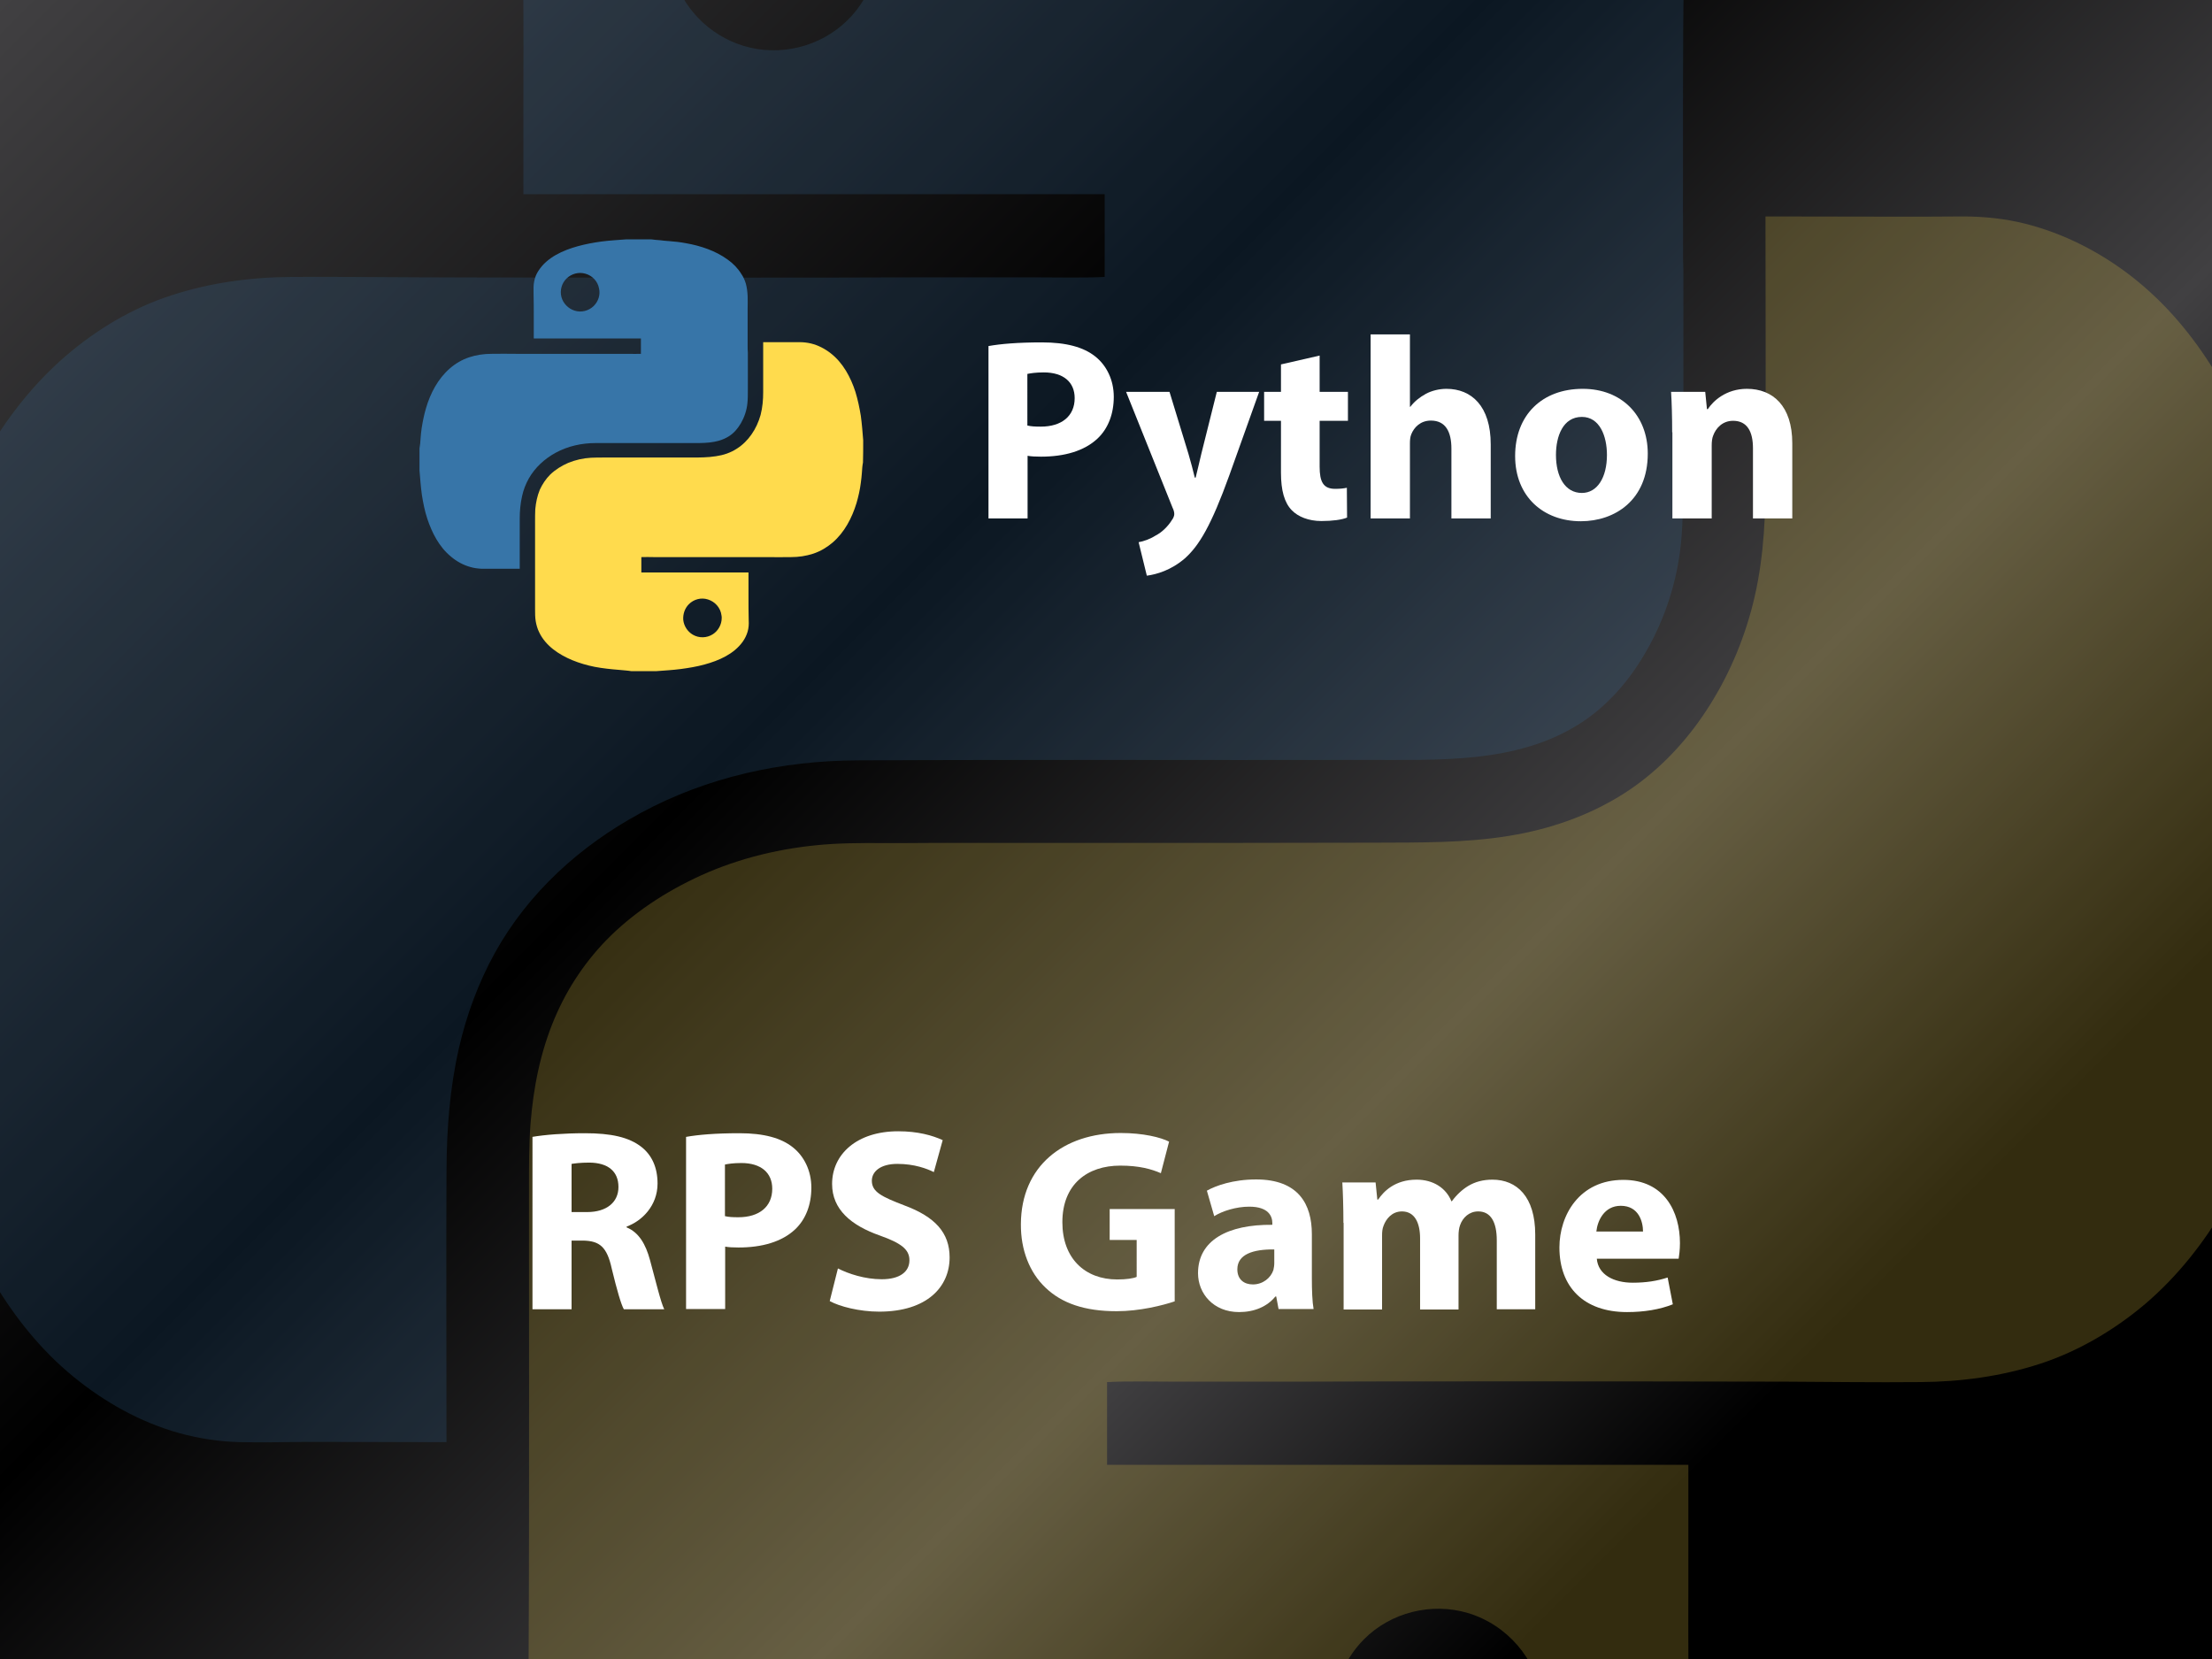 <?xml version="1.0" encoding="utf-8"?>
<!-- Generator: Adobe Illustrator 18.0.0, SVG Export Plug-In . SVG Version: 6.00 Build 0)  -->
<!DOCTYPE svg PUBLIC "-//W3C//DTD SVG 1.1//EN" "http://www.w3.org/Graphics/SVG/1.1/DTD/svg11.dtd">
<svg version="1.1" id="Layer_1" xmlns="http://www.w3.org/2000/svg" xmlns:xlink="http://www.w3.org/1999/xlink" x="0px" y="0px"
	 viewBox="0 0 1024 768" enable-background="new 0 0 1024 768" xml:space="preserve">
<rect x="0" y="0" width="1024" height="768" fill="#808080" stroke="none"/>
<linearGradient id="SVGID_1_" gradientUnits="userSpaceOnUse" x1="64" y1="-64" x2="960" y2="832">
	<stop  offset="0" style="stop-color:#414042"/>
	<stop  offset="0.384" style="stop-color:#000000"/>
	<stop  offset="0.64" style="stop-color:#414042"/>
	<stop  offset="0.818" style="stop-color:#000000"/>
</linearGradient>
<rect fill="url(#SVGID_1_)" width="1024" height="768"/>
<g opacity="0.2">
	<path fill="#3775A8" d="M779.1,109.8c0-21,0-42.1,0-63.1c0-10.5,0.1-21,0.1-31.5c0-10.4,0.4-20.9,0-31.4
		c-0.4-10.2-1.6-20.4-4.4-30.2c-2.6-9.1-6.6-17.7-11.7-25.7c-8.8-13.9-20.5-25.8-33.9-35.5c-30.5-22.2-67.8-34.7-104.6-41.3
		c-14.4-2.6-28.9-4.3-43.4-5.6c-7.4-0.7-14.9-1.3-22.3-2c-7.4-0.6-14.8-1.1-22.1-2.4c-20.6,0-41.1,0-61.7,0
		c-20.8,1.5-41.6,2.8-62.3,5.4c-20.3,2.6-40.5,6.3-60.2,11.8c-37,10.4-76.5,27.5-98.1,61.2c-5.2,8.1-9,17.2-11,26.6
		c-2,9.8-1.7,19.5-1.5,29.4c0.3,20.8,0.4,41.6,0.3,62.4c0,17.3,0,34.7,0,52c89.7,0,179.2,0,269.1,0h0c0,13,0,25.4,0,38.3h0v0
		c-10.3,0.5-20.6,0.2-31,0.2c-10.5,0-21.1,0-31.6,0c-21.1,0-42.2,0-63.2,0.1c-41.8,0-83.6,0.1-125.4,0c-21,0-42.1-0.1-63.1-0.1
		c-20.6-0.1-41.3-0.3-61.9-0.2c-18.9,0.1-37.7,2.6-55.8,8.5c-18,5.8-34.7,15.8-49,28.1c-30,25.9-48.8,62.5-59.9,100
		c-4.8,16.4-8.2,33.2-10.6,50.1c-1.2,8.5-2.1,17-2.8,25.5c-0.7,8.4-0.8,17.1-2.5,25.4c0,18.4,0,36.8,0,55.2
		c1.7,20.6,3.1,41.1,6.2,61.5c3,20.1,7.3,40.1,13.6,59.5c11.7,36,30,71.1,59.7,95.4c14.3,11.7,30.9,21,48.8,26
		c9.1,2.5,18.6,4,28.1,4.2c10.2,0.2,20.5,0,30.8-0.1c21.6,0,43.2,0.1,64.9,0.1c0-41.9-0.2-83.9,0-125.8c0.1-19.1,1.5-38.1,5.8-56.8
		c3.5-15.3,9-30.1,16.6-43.9c15.5-27.9,39.5-49.6,67.4-64.7c31-16.8,65.7-24.3,100.7-24.4c39.1-0.2,78.2-0.2,117.3-0.2
		c39.5,0,79,0.1,118.5,0c32.9-0.1,68.6,1.8,97.7-16.4c13.3-8.3,23.6-20.3,31.4-33.9c8.8-15.3,14.4-32.7,16.1-50.3
		c1-10.4,1-20.8,1.1-31.3c0-10.5,0-21,0-31.5c0-21,0-42.1,0-63.1C779.1,120.3,779.1,115.1,779.1,109.8
		C779.1,70.5,779.2,149.1,779.1,109.8z M392.5,9.2c-12.6,12.5-31.4,17.2-48.4,12c-16-4.9-28.7-18-32.8-34.2
		c-4.2-16.3,0.6-35,13-46.6c12.6-11.8,30.3-16.7,47.1-12c17.2,4.8,30.7,19.2,34.4,36.7C409.1-19.1,404-2.2,392.5,9.2z"/>
	<path fill="#FFDB4D" d="M1069.3,346.8c-1.7-20.6-3.1-41.1-6.2-61.5c-3-20.3-7.4-40.5-13.8-60c-12.1-37-31.3-73-62.5-97.3
		c-14.7-11.4-31.5-20-49.5-24.5c-9.2-2.3-18.9-3.3-28.4-3.3c-10.3,0.1-20.7,0.1-31,0.1c-20.2,0-40.4-0.1-60.6-0.1
		c0,41.7,0.2,83.5,0,125.2c-0.1,19.4-1.5,38.6-6.7,57.5c-4.8,17.5-12.4,34.1-22.7,49c-9.8,14.2-22.1,26.6-36.7,35.8
		c-15.9,10-33.9,16.2-52.4,19.2c-20.6,3.4-41.4,3.1-62.3,3.2c-21,0-42,0.1-62.9,0.1c-41.9,0-83.7,0-125.6,0c-10.5,0-21.1,0-31.6,0.1
		c-10.4,0-20.8-0.2-31.2,0.4c-19.7,1.2-39.2,5.4-57.4,13.1c-16.5,7.1-32.3,16.9-45.2,29.5c-11,10.8-19.8,23.8-25.8,38
		c-6.6,15.5-9.9,32.2-11.2,49c-0.8,10.4-0.7,20.8-0.7,31.3c0,10.5,0,20.9,0,31.4c0,41.8,0.1,83.7,0,125.5c0,20.9-0.1,41.8-0.2,62.7
		c-0.1,10.3,0.1,20.5,1.7,30.6c1.5,9.5,4.3,18.8,8.4,27.5c16.4,34.1,49.3,56,83.2,70.1c18.2,7.5,37.2,13,56.5,16.7
		c20.3,3.9,40.8,5.9,61.4,7.7c10.4,0.9,20.9,1.4,31.2,3.2c20.6,0,41.1,0,61.7,0c20.8-1.5,41.6-2.8,62.3-5.4
		c20.1-2.5,40.1-6.2,59.6-11.7c35.8-10,73.1-25.9,95.6-56.9c5.6-7.8,10-16.5,12.7-25.7c2.7-9.4,3.1-18.8,3-28.5
		c-0.4-20.9-0.5-41.8-0.4-62.7c0-19.3,0-38.7,0-58c-89.7,0-179.2,0-269.1,0h0c0-13,0-25.4,0-38.3h0c0,0,0,0,0,0
		c10.3-0.5,20.6-0.2,30.9-0.2c10.5,0,21,0,31.5,0c21,0,42,0,63-0.1c41.7,0,83.5-0.1,125.2,0c21,0,42.1,0.1,63.1,0.1
		c20.8,0.1,41.7,0.4,62.5,0.2c18.9-0.1,37.7-2.6,55.8-8.5c17.7-5.8,34.3-15.6,48.5-27.6c30-25.6,48.9-62,60.1-99.3
		c5-16.7,8.5-33.8,11-51.1c1.2-8.4,2.1-16.9,2.8-25.4c0.7-8.6,0.8-17.3,2.6-25.7C1069.3,383.6,1069.3,365.2,1069.3,346.8
		C1068.9,342,1069.3,365.2,1069.3,346.8z M631.5,758.8c12.4-12.4,31.1-17.1,48-12.1c18.1,5.4,31.8,21.2,34.3,39.9
		c0.3,2.2,0.4,4.4,0.4,6.6l0,0v0c0,16.3-8.6,31.8-22.3,40.6c-15.1,9.7-34.9,10.2-50.5,1.2c-13.3-7.6-22.4-21.5-24-36.7
		C615.9,783.8,621.2,769.1,631.5,758.8z"/>
</g>
<g>
	<g>
		<path fill="#3775A8" d="M346.1,160.2c0-3.9,0-7.7,0-11.6c0-1.9,0-3.9,0-5.8c0-1.9,0.1-3.9,0-5.8c-0.1-1.9-0.3-3.7-0.8-5.6
			c-0.5-1.7-1.2-3.3-2.2-4.7c-1.6-2.6-3.8-4.8-6.2-6.5c-5.6-4.1-12.5-6.4-19.3-7.6c-2.6-0.5-5.3-0.8-8-1c-1.4-0.1-2.7-0.2-4.1-0.4
			c-1.4-0.1-2.7-0.2-4.1-0.4c-3.8,0-7.6,0-11.4,0c-3.8,0.3-7.7,0.5-11.5,1c-3.7,0.5-7.5,1.2-11.1,2.2c-6.8,1.9-14.1,5.1-18.1,11.3
			c-1,1.5-1.7,3.2-2,4.9c-0.4,1.8-0.3,3.6-0.3,5.4c0.1,3.8,0.1,7.7,0.1,11.5c0,3.2,0,6.4,0,9.6c16.5,0,33,0,49.6,0h0
			c0,2.4,0,4.7,0,7.1h0v0c-1.9,0.1-3.8,0-5.7,0c-1.9,0-3.9,0-5.8,0c-3.9,0-7.8,0-11.6,0c-7.7,0-15.4,0-23.1,0c-3.9,0-7.7,0-11.6,0
			c-3.8,0-7.6-0.1-11.4,0c-3.5,0-7,0.5-10.3,1.6c-3.3,1.1-6.4,2.9-9,5.2c-5.5,4.8-9,11.5-11,18.4c-0.9,3-1.5,6.1-2,9.2
			c-0.2,1.6-0.4,3.1-0.5,4.7c-0.1,1.6-0.2,3.1-0.5,4.7c0,3.4,0,6.8,0,10.2c0.3,3.8,0.6,7.6,1.1,11.3c0.6,3.7,1.3,7.4,2.5,11
			c2.2,6.6,5.5,13.1,11,17.6c2.6,2.2,5.7,3.9,9,4.8c1.7,0.5,3.4,0.7,5.2,0.8c1.9,0,3.8,0,5.7,0c4,0,8,0,11.9,0c0-7.7,0-15.5,0-23.2
			c0-3.5,0.3-7,1.1-10.5c0.6-2.8,1.7-5.6,3.1-8.1c2.9-5.1,7.3-9.1,12.4-11.9c5.7-3.1,12.1-4.5,18.6-4.5c7.2,0,14.4,0,21.6,0
			c7.3,0,14.6,0,21.8,0c6.1,0,12.6,0.3,18-3c2.5-1.5,4.3-3.7,5.8-6.2c1.6-2.8,2.7-6,3-9.3c0.2-1.9,0.2-3.8,0.2-5.8
			c0-1.9,0-3.9,0-5.8c0-3.9,0-7.7,0-11.6C346.1,162.1,346.1,161.2,346.1,160.2C346.1,152.9,346.1,167.4,346.1,160.2z M274.9,141.6
			c-2.3,2.3-5.8,3.2-8.9,2.2c-2.9-0.9-5.3-3.3-6.1-6.3c-0.8-3,0.1-6.4,2.4-8.6c2.3-2.2,5.6-3.1,8.7-2.2c3.2,0.9,5.7,3.5,6.3,6.8
			C278,136.4,277,139.5,274.9,141.6z"/>
		<path fill="#FFDB4D" d="M399.6,203.8c-0.3-3.8-0.6-7.6-1.1-11.3c-0.6-3.7-1.4-7.5-2.5-11.1c-2.2-6.8-5.8-13.5-11.5-17.9
			c-2.7-2.1-5.8-3.7-9.1-4.5c-1.7-0.4-3.5-0.6-5.2-0.6c-1.9,0-3.8,0-5.7,0c-3.7,0-7.4,0-11.2,0c0,7.7,0,15.4,0,23.1
			c0,3.6-0.3,7.1-1.2,10.6c-0.9,3.2-2.3,6.3-4.2,9c-1.8,2.6-4.1,4.9-6.8,6.6c-2.9,1.9-6.2,3-9.7,3.5c-3.8,0.6-7.6,0.6-11.5,0.6
			c-3.9,0-7.7,0-11.6,0c-7.7,0-15.4,0-23.1,0c-1.9,0-3.9,0-5.8,0c-1.9,0-3.8,0-5.8,0.1c-3.6,0.2-7.2,1-10.6,2.4
			c-3,1.3-5.9,3.1-8.3,5.4c-2,2-3.6,4.4-4.8,7c-1.2,2.9-1.8,5.9-2.1,9c-0.1,1.9-0.1,3.8-0.1,5.8c0,1.9,0,3.9,0,5.8
			c0,7.7,0,15.4,0,23.1c0,3.9,0,7.7,0,11.6c0,1.9,0,3.8,0.3,5.6c0.3,1.7,0.8,3.5,1.6,5.1c3,6.3,9.1,10.3,15.3,12.9
			c3.4,1.4,6.9,2.4,10.4,3.1c3.7,0.7,7.5,1.1,11.3,1.4c1.9,0.2,3.9,0.3,5.7,0.6c3.8,0,7.6,0,11.4,0c3.8-0.3,7.7-0.5,11.5-1
			c3.7-0.5,7.4-1.1,11-2.1c6.6-1.8,13.5-4.8,17.6-10.5c1-1.4,1.8-3,2.3-4.7c0.5-1.7,0.6-3.5,0.5-5.2c-0.1-3.8-0.1-7.7-0.1-11.5
			c0-3.6,0-7.1,0-10.7c-16.5,0-33,0-49.6,0h0c0-2.4,0-4.7,0-7.1h0c0,0,0,0,0,0c1.9-0.1,3.8,0,5.7,0c1.9,0,3.9,0,5.8,0
			c3.9,0,7.7,0,11.6,0c7.7,0,15.4,0,23.1,0c3.9,0,7.8,0,11.6,0c3.8,0,7.7,0.1,11.5,0c3.5,0,6.9-0.5,10.3-1.6
			c3.3-1.1,6.3-2.9,8.9-5.1c5.5-4.7,9-11.4,11.1-18.3c0.9-3.1,1.6-6.2,2-9.4c0.2-1.6,0.4-3.1,0.5-4.7c0.1-1.6,0.2-3.2,0.5-4.7
			C399.6,210.6,399.6,207.2,399.6,203.8C399.5,203,399.6,207.2,399.6,203.8z M318.9,279.7c2.3-2.3,5.7-3.2,8.8-2.2
			c3.3,1,5.9,3.9,6.3,7.4c0.1,0.4,0.1,0.8,0.1,1.2l0,0v0c0,3-1.6,5.9-4.1,7.5c-2.8,1.8-6.4,1.9-9.3,0.2c-2.4-1.4-4.1-4-4.4-6.8
			C316.1,284.3,317,281.6,318.9,279.7z"/>
	</g>
	<g>
		<path fill="#FFFFFF" d="M457.6,160.2c5.6-1,13.6-1.7,24.7-1.7c11.3,0,19.3,2.2,24.7,6.5c5.2,4.1,8.6,10.8,8.6,18.7
			c0,7.9-2.6,14.6-7.4,19.2c-6.2,5.9-15.5,8.5-26.3,8.5c-2.4,0-4.6-0.1-6.2-0.4V240h-18.1V160.2z M475.7,197
			c1.6,0.4,3.5,0.5,6.1,0.5c9.7,0,15.7-4.9,15.7-13.2c0-7.4-5.2-11.9-14.3-11.9c-3.7,0-6.2,0.4-7.6,0.7V197z"/>
		<path fill="#FFFFFF" d="M541.4,181.4l8.8,28.8c1,3.5,2.2,7.8,2.9,10.9h0.4c0.8-3.1,1.8-7.6,2.6-10.9l7.2-28.8h19.6L569.1,220
			c-8.4,23.3-14,32.6-20.6,38.5c-6.4,5.5-13.1,7.4-17.6,8l-3.8-15.5c2.3-0.4,5.2-1.4,7.9-3.1c2.8-1.4,5.8-4.3,7.6-7.3
			c0.6-0.8,1-1.8,1-2.6c0-0.6-0.1-1.6-0.8-3l-21.5-53.6H541.4z"/>
		<path fill="#FFFFFF" d="M610.9,164.6v16.8h13.1v13.4h-13.1V216c0,7.1,1.7,10.3,7.2,10.3c2.3,0,4.1-0.2,5.4-0.5l0.1,13.8
			c-2.4,1-6.7,1.6-11.9,1.6c-5.9,0-10.8-2-13.7-5c-3.4-3.5-5-9.1-5-17.4v-24h-7.8v-13.4h7.8v-12.7L610.9,164.6z"/>
		<path fill="#FFFFFF" d="M634.5,154.8h18.2v33.5h0.2c1.9-2.5,4.3-4.4,7.2-6c2.6-1.4,6.1-2.3,9.5-2.3c11.6,0,20.5,8,20.5,25.7V240
			h-18.2v-32.3c0-7.7-2.6-13-9.5-13c-4.8,0-7.8,3.1-9.1,6.4c-0.5,1.2-0.6,2.8-0.6,4.1V240h-18.2V154.8z"/>
		<path fill="#FFFFFF" d="M762.8,210c0,21.5-15.2,31.3-31,31.3c-17.2,0-30.4-11.3-30.4-30.2c0-19,12.5-31.1,31.3-31.1
			C750.8,180,762.8,192.4,762.8,210z M720.3,210.6c0,10.1,4.2,17.6,12,17.6c7.1,0,11.6-7.1,11.6-17.6c0-8.8-3.4-17.6-11.6-17.6
			C723.5,193,720.3,202,720.3,210.6z"/>
		<path fill="#FFFFFF" d="M774.1,200.1c0-7.3-0.2-13.6-0.5-18.7h15.8l0.8,8h0.4c2.4-3.7,8.4-9.4,18.1-9.4c12,0,21,7.9,21,25.2V240
			h-18.2v-32.5c0-7.6-2.6-12.7-9.2-12.7c-5,0-8,3.5-9.2,6.8c-0.5,1.1-0.7,2.9-0.7,4.6V240h-18.2V200.1z"/>
	</g>
</g>
<g>
	<path fill="#FFFFFF" d="M246.4,526.3c5.9-1,14.6-1.7,24.4-1.7c12,0,20.4,1.8,26.2,6.4c4.8,3.8,7.4,9.5,7.4,16.9
		c0,10.3-7.3,17.4-14.3,19.9v0.4c5.6,2.3,8.8,7.7,10.8,15.1c2.5,9.1,5,19.7,6.6,22.8h-18.7c-1.3-2.3-3.2-8.9-5.6-18.8
		c-2.2-10.1-5.6-12.8-13.1-13h-5.5v31.8h-18.1V526.3z M264.6,561.1h7.2c9.1,0,14.5-4.6,14.5-11.6c0-7.4-5-11.2-13.4-11.3
		c-4.4,0-7,0.4-8.3,0.6V561.1z"/>
	<path fill="#FFFFFF" d="M317.6,526.3c5.6-1,13.6-1.7,24.7-1.7c11.3,0,19.3,2.2,24.7,6.5c5.2,4.1,8.6,10.8,8.6,18.7
		c0,7.9-2.6,14.6-7.4,19.2c-6.2,5.9-15.5,8.5-26.3,8.5c-2.4,0-4.6-0.1-6.2-0.4v28.9h-18.1V526.3z M335.7,563
		c1.6,0.4,3.5,0.5,6.1,0.5c9.7,0,15.7-4.9,15.7-13.2c0-7.4-5.2-11.9-14.3-11.9c-3.7,0-6.2,0.4-7.6,0.7V563z"/>
	<path fill="#FFFFFF" d="M387.9,587.2c4.9,2.5,12.5,5,20.3,5c8.4,0,12.8-3.5,12.8-8.8c0-5-3.8-7.9-13.6-11.4
		c-13.4-4.7-22.2-12.1-22.2-23.9c0-13.8,11.5-24.4,30.6-24.4c9.1,0,15.8,1.9,20.6,4.1l-4.1,14.8c-3.2-1.6-9-3.8-16.9-3.8
		c-7.9,0-11.8,3.6-11.8,7.8c0,5.2,4.6,7.4,15,11.4c14.3,5.3,21,12.7,21,24.1c0,13.6-10.4,25.1-32.6,25.1c-9.2,0-18.4-2.4-22.9-4.9
		L387.9,587.2z"/>
	<path fill="#FFFFFF" d="M543.9,602.4c-5.6,1.9-16.3,4.6-27,4.6c-14.8,0-25.4-3.7-32.9-10.9c-7.4-7-11.5-17.5-11.4-29.4
		c0.1-26.9,19.7-42.2,46.2-42.2c10.4,0,18.5,2,22.4,4l-3.8,14.6c-4.4-1.9-10-3.5-18.8-3.5c-15.2,0-26.8,8.6-26.8,26.2
		c0,16.7,10.4,26.5,25.4,26.5c4.2,0,7.6-0.5,9-1.2V574h-12.5v-14.3h30.1V602.4z"/>
	<path fill="#FFFFFF" d="M591.9,606.1l-1.1-5.9h-0.4c-3.8,4.7-9.8,7.2-16.8,7.2c-11.9,0-19-8.6-19-18c0-15.2,13.7-22.6,34.4-22.4
		v-0.8c0-3.1-1.7-7.6-10.7-7.6c-6,0-12.4,2-16.2,4.4l-3.4-11.8c4.1-2.3,12.1-5.2,22.8-5.2c19.6,0,25.8,11.5,25.8,25.3v20.4
		c0,5.6,0.2,11,0.8,14.3H591.9z M589.8,578.4c-9.6-0.1-17,2.2-17,9.2c0,4.7,3.1,7,7.2,7c4.6,0,8.3-3,9.5-6.7c0.2-1,0.4-2,0.4-3.1
		V578.4z"/>
	<path fill="#FFFFFF" d="M621.9,566.1c0-7.3-0.2-13.6-0.5-18.7h15.4l0.8,7.9h0.4c2.5-3.7,7.7-9.2,17.8-9.2c7.6,0,13.6,3.8,16.1,10
		h0.2c2.2-3,4.8-5.4,7.6-7.1c3.2-1.9,6.8-2.9,11.2-2.9c11.3,0,19.8,7.9,19.8,25.4v34.6h-17.8v-31.9c0-8.5-2.8-13.4-8.6-13.4
		c-4.2,0-7.2,2.9-8.4,6.4c-0.5,1.3-0.7,3.2-0.7,4.7v34.3h-17.8v-32.9c0-7.4-2.6-12.5-8.4-12.5c-4.7,0-7.4,3.6-8.5,6.6
		c-0.6,1.4-0.7,3.1-0.7,4.6v34.2h-17.8V566.1z"/>
	<path fill="#FFFFFF" d="M739.2,582.6c0.6,7.6,8,11.2,16.6,11.2c6.2,0,11.3-0.8,16.2-2.4l2.4,12.4c-6,2.4-13.3,3.6-21.2,3.6
		c-19.9,0-31.3-11.5-31.3-29.9c0-14.9,9.2-31.3,29.6-31.3c19,0,26.2,14.8,26.2,29.3c0,3.1-0.4,5.9-0.6,7.2H739.2z M760.6,570.1
		c0-4.4-1.9-11.9-10.3-11.9c-7.7,0-10.8,7-11.3,11.9H760.6z"/>
</g>
</svg>
